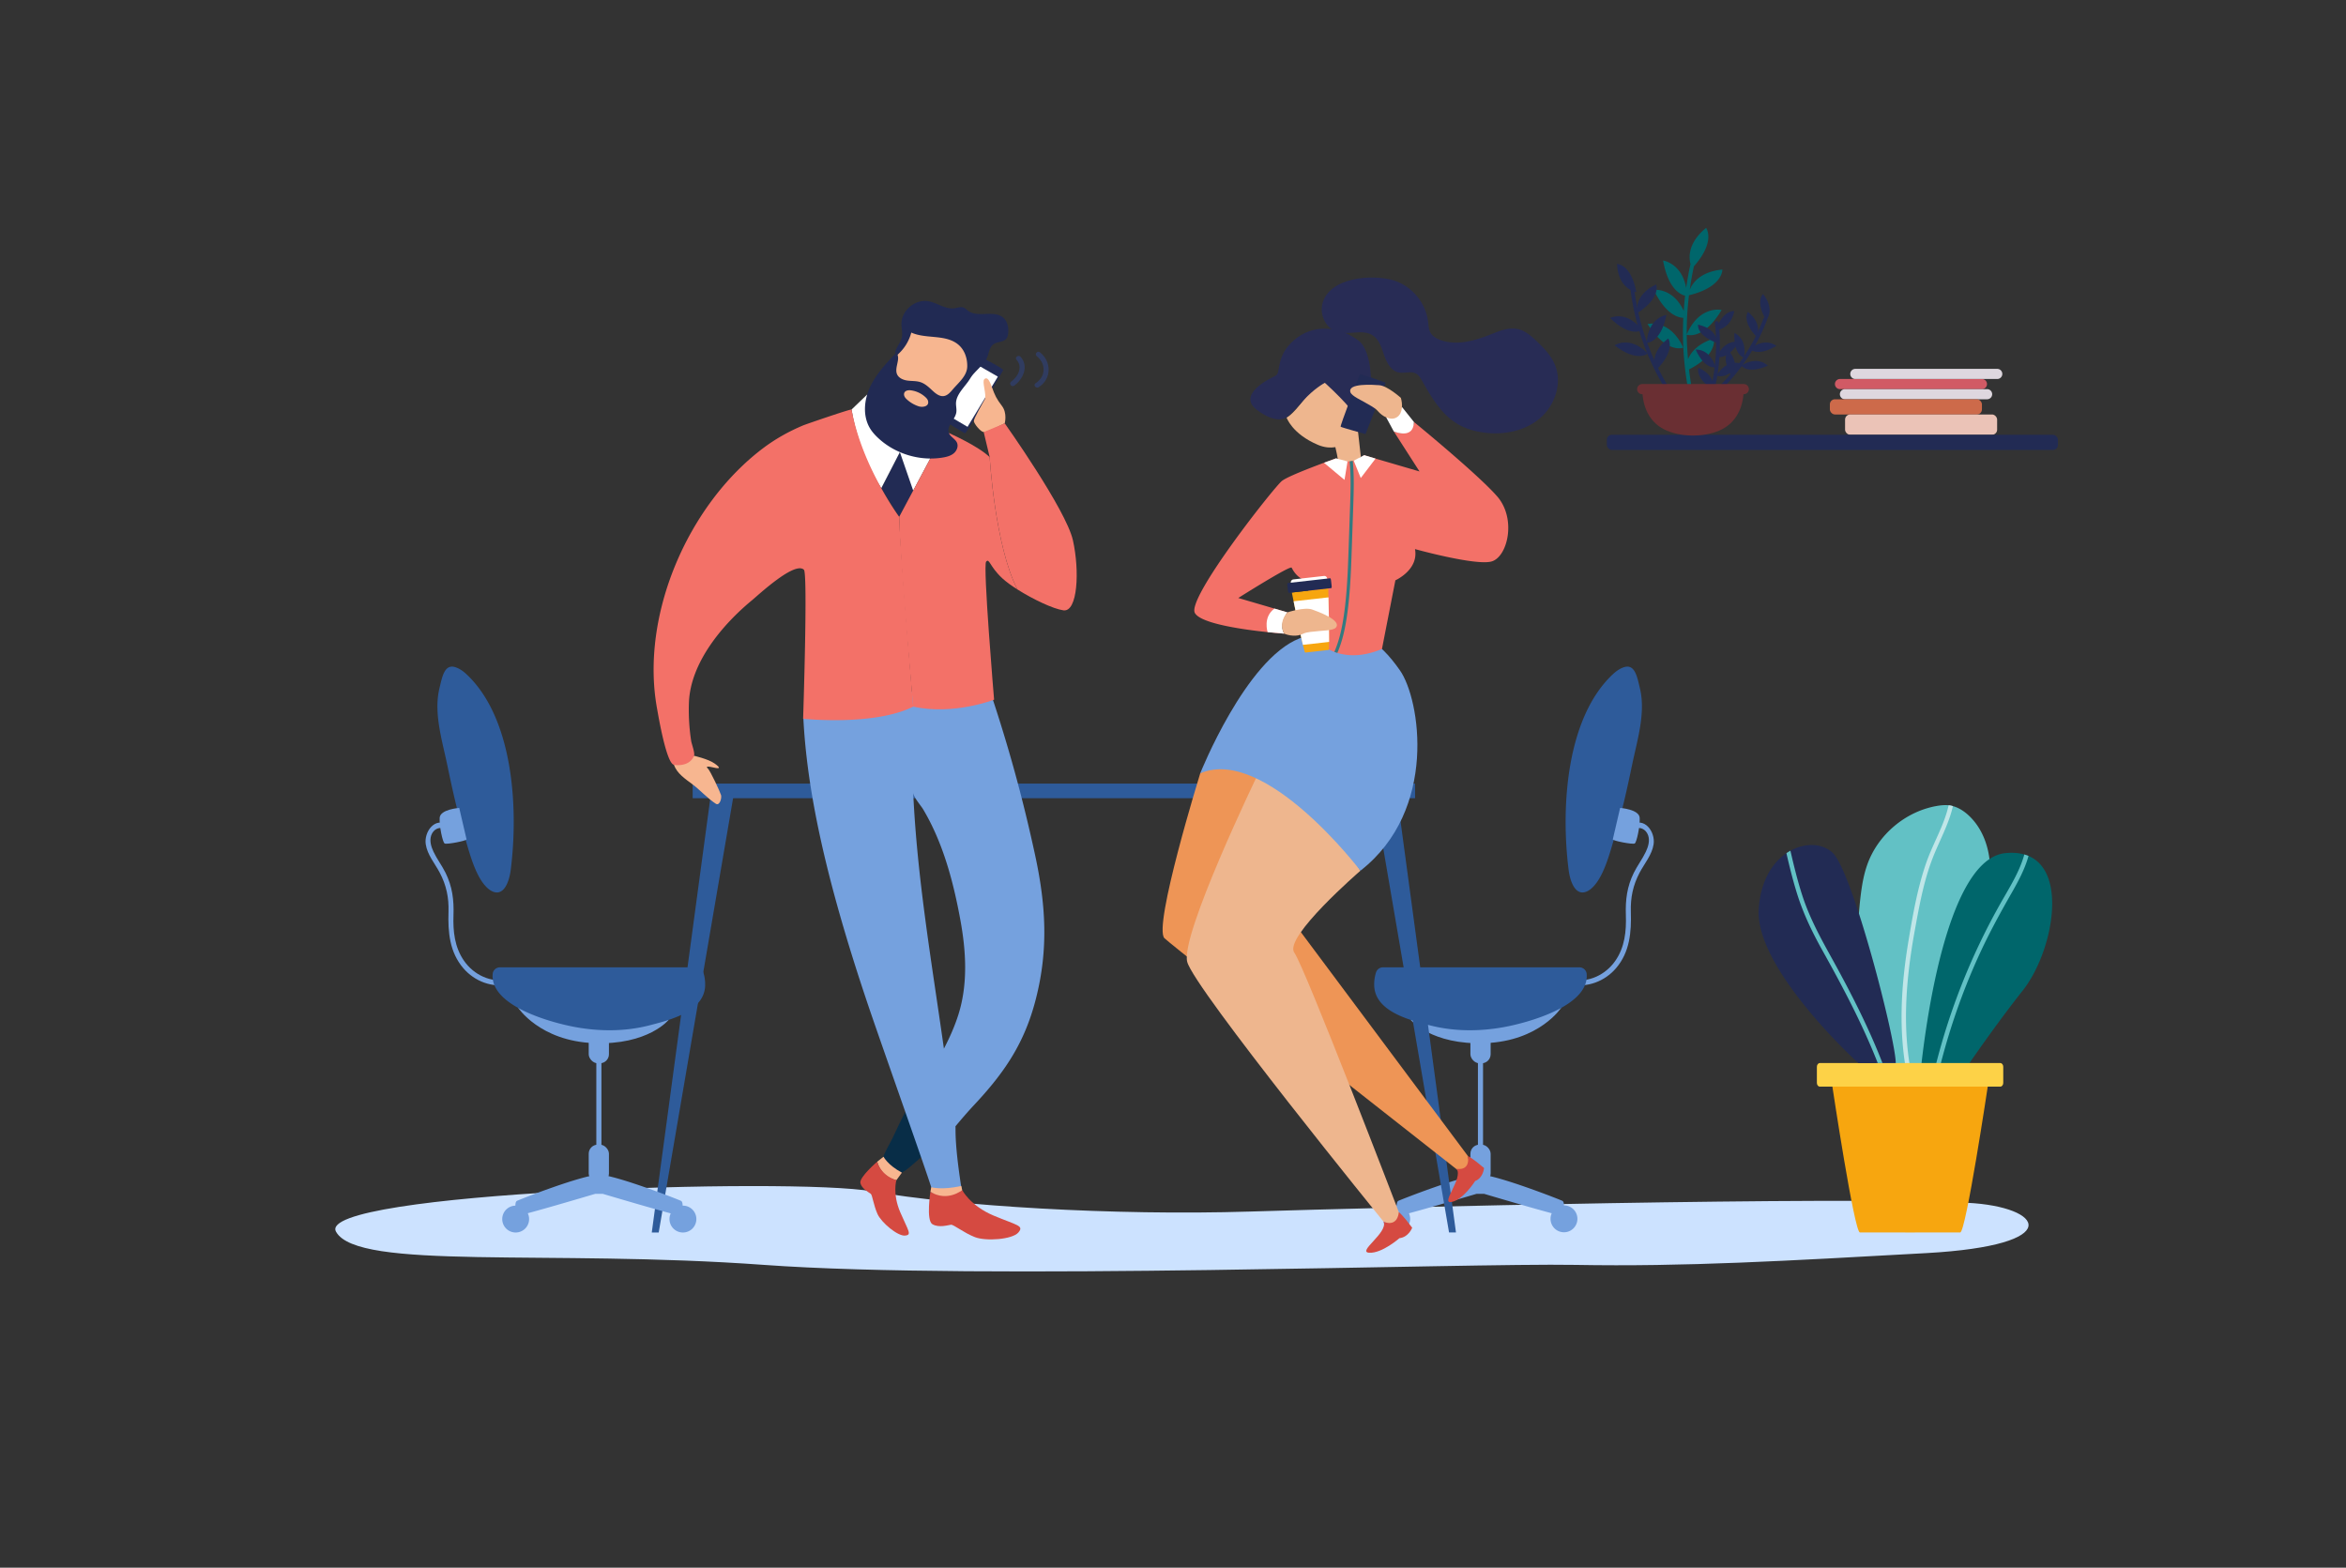 <svg id="Layer_1" data-name="Layer 1" xmlns="http://www.w3.org/2000/svg" viewBox="0 0 7806.8 5217.07"><rect x="0" y="0" width="7806.8" height="5217.07" fill="#333333" stroke="none"/><defs><style>.cls-1{fill:#cce2ff;}.cls-2{fill:#00666b;}.cls-3{fill:#222b54;}.cls-4{fill:#d15a65;}.cls-5{fill:#ded7df;}.cls-6{fill:#cd6a4a;}.cls-7{fill:#ebc3b7;}.cls-8{fill:#6a2f33;}.cls-9{fill:#2e5b9a;}.cls-10{fill:#75a1de;}.cls-11{fill:#00656a;}.cls-12{fill:#62c1c5;}.cls-13{fill:#c0e6e8;}.cls-14{fill:#fdd247;}.cls-15{fill:#f7a60f;}.cls-16{fill:#ee9556;}.cls-17{fill:#eeb68e;}.cls-18{fill:#282c55;}.cls-19{fill:#d54a41;}.cls-20{fill:#f37168;}.cls-21{fill:#fff;}.cls-22{fill:#337a80;}.cls-23{fill:#082d47;}.cls-24{fill:#f7b690;}.cls-25{fill:#212a53;}.cls-26{fill:#303c60;}</style></defs><path class="cls-1" d="M6546.65,4002.78c-439.12-21.46-1933,14.9-2387.28,29.08s-981.69-18.71-1255.63-67.07-1857.4,4.12-1785.54,134.14,705.5,58.16,1424.07,110.42,2334.64-6.53,2699.18,0,698.81-13.06,1168.58-39.19S6801.19,4015.22,6546.65,4002.78Z"/><path class="cls-2" d="M5731.41,897.05c-72.56,7-98.89,43.9-108.38,67.12,3.65-26.25,8.12-52.29,13.86-77.92,73.68-83.46,40.51-127.88,40.51-127.88-60.09,49.06-57.86,97.15-51.88,120.39-6,26.18-10.58,52.76-14.42,79.52-14.71-82.5-76.88-91.39-76.88-91.39,16.89,94.28,57.42,113.33,73.31,117.2-2,16.78-3.37,33.63-4.5,50.52-36.15-78.46-99.95-70-99.95-70,38.76,80.32,79.74,92.3,98.41,93.14a1054.11,1054.11,0,0,0,27.93,293.41c1.91,7.91,14.11,4.56,12.2-3.36a1022,1022,0,0,1-21.16-118.26c97.08-50.17,82.79-103,82.79-103-53.16,16.89-76.11,45.2-86,68.65-2.33-27-4-54.07-4.23-81.21,5.76,1.82,57.77,14.91,116-82.47,0,0-73.64-16.74-116.06,81.13a1027.87,1027.87,0,0,1,7.48-130C5734.66,954.64,5731.41,897.05,5731.41,897.05Z"/><path class="cls-2" d="M5482.5,1078.43c65,101.28,119.15,78.56,119.15,78.56C5556.2,1059.13,5482.5,1078.43,5482.5,1078.43Z"/><path class="cls-3" d="M5868.52,1059.65c-33.35,90.31-91.47,174.8-162.28,240.21-6,5.54,3,14.47,8.94,9,72.4-66.88,131.48-153.57,165.54-245.8C5883.55,1055.36,5871.33,1052.06,5868.52,1059.65Z"/><path class="cls-3" d="M5816.5,1037.84s-21.9,29.06,29.06,83.58C5845.56,1121.42,5868.39,1080.06,5816.5,1037.84Z"/><path class="cls-3" d="M5763.15,1253.81s31-35.65-10.89-87.82C5752.26,1166,5724.75,1189.82,5763.15,1253.81Z"/><path class="cls-3" d="M5877.75,1066.09s31-35.66-10.92-87.82C5866.83,978.27,5839.33,1002.1,5877.75,1066.09Z"/><path class="cls-3" d="M5823.33,1161.44s23.66,27.65,87.88-10.36C5911.21,1151.08,5875.75,1119.87,5823.33,1161.44Z"/><path class="cls-3" d="M5771.56,1108.06c-3.55,74.54,32,82.52,32,82.52C5815.73,1124.8,5771.56,1108.06,5771.56,1108.06Z"/><path class="cls-3" d="M5794.27,1216.59s20.14,30.32,88.49.35C5882.76,1216.94,5851.33,1181.67,5794.27,1216.59Z"/><path class="cls-3" d="M5706.72,1074.82c11.08,96.58-1.39,197.82-34.73,289.35-2.79,7.66,9.43,11,12.2,3.37,33.62-92.31,46.35-195.36,35.18-292.72C5718.45,1066.83,5705.79,1066.74,5706.72,1074.82Z"/><path class="cls-3" d="M5650.6,1080.44s-6.22,35.86,64,61.12C5714.6,1141.56,5716.05,1094.34,5650.6,1080.44Z"/><path class="cls-3" d="M5651.93,1223.79s-13.61,33.76,49.76,73.18C5701.69,1297,5713,1251.1,5651.93,1223.79Z"/><path class="cls-3" d="M5709.25,1098.26s47.18,2.27,62.23-62.91C5771.48,1035.35,5735.74,1028.49,5709.25,1098.26Z"/><path class="cls-3" d="M5713.09,1187.31s33.67,13.81,73.47-49.32C5786.56,1138,5740.76,1126.4,5713.09,1187.31Z"/><path class="cls-3" d="M5642.66,1163.44c30.86,68,66.1,58.84,66.1,58.84C5689.61,1158.18,5642.66,1163.44,5642.66,1163.44Z"/><path class="cls-3" d="M5712.4,1249.65s31.75,17.78,78.89-40.08C5791.29,1209.57,5747.23,1192.54,5712.4,1249.65Z"/><path class="cls-3" d="M5437.76,957.65c-.9-8-13.56-8.09-12.65,0,14.19,125.63,60.15,251.28,129.47,357.4,4.44,6.78,15.4.45,10.93-6.39C5497.39,1204.39,5451.72,1081.21,5437.76,957.65Z"/><path class="cls-4" d="M6595.26,1261.25H6123a16.87,16.87,0,0,0,0,33.74h472.28a16.87,16.87,0,0,0,0-33.74Z"/><path class="cls-5" d="M6645.86,1227.52H6173.58a16.87,16.87,0,0,0,0,33.73h472.28a16.87,16.87,0,1,0,0-33.73Z"/><path class="cls-5" d="M6612.12,1295H6139.85a16.87,16.87,0,1,0,0,33.73h472.27a16.87,16.87,0,1,0,0-33.73Z"/><rect class="cls-6" x="6089.25" y="1328.72" width="506.01" height="50.6" rx="16.87"/><rect class="cls-7" x="6139.85" y="1379.32" width="506.01" height="67.47" rx="16.87"/><rect class="cls-3" x="5347.1" y="1446.79" width="1501.16" height="50.6" rx="16.87"/><path class="cls-8" d="M5465.17,1295c0,55.26,21.29,107.89,72.41,133.78,52.14,26.41,130.76,27.29,185,3.52,55.63-24.37,79.92-78.65,79.92-137.3H5465.17Z"/><path class="cls-8" d="M5802.51,1278.12H5465.17a16.87,16.87,0,1,0,0,33.73h337.34a16.87,16.87,0,1,0,0-33.73Z"/><path class="cls-3" d="M5448.94,1041.66c80.57-52.1,62.31-95.18,62.31-95.18C5433.37,983,5448.94,1041.66,5448.94,1041.66Z"/><path class="cls-3" d="M5510.41,1232.48c67.86-67.83,41-106.13,41-106.13C5482.88,1178.35,5510.41,1232.48,5510.41,1232.48Z"/><path class="cls-3" d="M5380.9,878.35c4.22,85.9,64.44,93.75,64.44,93.75C5427.68,877.8,5380.9,878.35,5380.9,878.35Z"/><path class="cls-3" d="M5357.8,1058.17c68.24,67.44,106.37,40.33,106.37,40.33C5411.77,1030.31,5357.8,1058.17,5357.8,1058.17Z"/><path class="cls-3" d="M5479.79,1141s46.78,1.14,65.61-92.94C5545.4,1048.08,5485.08,1055.18,5479.79,1141Z"/><path class="cls-3" d="M5372.75,1149.18c75.89,58.7,110.46,27.18,110.46,27.18C5423,1115,5372.75,1149.18,5372.75,1149.18Z"/><rect class="cls-9" x="2304.99" y="2607.67" width="2403.99" height="48.67"/><polygon class="cls-9" points="2168.91 4101.55 2191.98 4101.55 2441.06 2647.31 2364.95 2647.31 2168.91 4101.55"/><rect class="cls-10" x="4893.09" y="3412.25" width="67.32" height="126.23" rx="30.24"/><path class="cls-10" d="M4918.1,3428.5v482.74c0,10.94,17,11,17,0V3428.5C4935.11,3417.55,4918.1,3417.53,4918.1,3428.5Z"/><path class="cls-10" d="M4693.67,3393.21s68.16,85.25,249.28,78.19S5196,3352.69,5196,3352.69,5000,3441.83,4693.67,3393.21Z"/><path class="cls-10" d="M5427.65,2746.19c-9,6.11-.51,20.85,8.59,14.68,18.95-12.84,41-2,48.24,18.92,6.28,18.22.26,38-7.55,54.6-11.47,24.32-28.14,46-40.06,70.12-22.63,45.9-28.24,90.15-26.48,140.82,1.87,53.81-3.56,107-35.29,152.4-32.6,46.67-89.09,73.54-145.69,62-10.68-2.19-15.25,14.21-4.52,16.4,56.85,11.63,115-10,152.68-53.93,46.05-53.72,51.49-120.18,49.43-187.81-1.44-47.35,7.05-88.24,29.18-130.28,16.12-30.64,41.17-59.27,46.53-94.41C5509.05,2768,5471.76,2716.28,5427.65,2746.19Z"/><path class="cls-9" d="M5404.21,2220.34c-12.45,4-24.38,11.69-35.7,22.16-154.45,142.85-175.57,438.06-148.64,651.95,5.27,41.8,24.19,91.19,63.6,70.73a58.73,58.73,0,0,0,8.6-5.52c44.87-34.52,66.52-127,83.89-185.34,22.51-75.63,39.47-153.48,55.7-231.28,16.87-80.9,45.19-170.88,25.49-252.51C5448.14,2253.21,5440.81,2208.68,5404.21,2220.34Z"/><path class="cls-9" d="M5280,3241c-1.08-12.48-11.85-21.89-24.38-21.89H4602.36a24.42,24.42,0,0,0-23.33,16.87,130.82,130.82,0,0,0-6.07,43.76,88.14,88.14,0,0,0,8.7,36.12c28.78,59.64,122,82.2,177.17,96.45,79.92,20.63,164.75,20.5,245.66,5.75,74-13.49,284.72-68.22,275.52-176.83A1.79,1.79,0,0,1,5280,3241Z"/><path class="cls-11" d="M5367.17,2792.61l-.13.53C5367.09,2792.92,5367.14,2792.74,5367.17,2792.61Z"/><path class="cls-11" d="M5367.17,2792.61c.07-.27.07-.24,0,0Z"/><path class="cls-10" d="M5391.34,2688.6l-25.45,109.06,1.06-4.18c0-.16.06-.21.09-.34l.13-.53c.07-.24.07-.27,0,0s-.08.31-.13.53-.05.21-.09.34c-1.06,4.18,67.33,18,73.36,13.28s17.64-56.8,16.06-85.2S5391.34,2688.6,5391.34,2688.6Z"/><path class="cls-11" d="M5367,2793.14c.05-.22.1-.4.13-.53Z"/><path class="cls-11" d="M5367,2793.48c0-.13.06-.22.09-.34,0,.13-.05.18-.09.34Z"/><path class="cls-11" d="M5367.17,2792.61c.07-.27.07-.24,0,0Z"/><path class="cls-11" d="M5367.17,2792.61l-.13.53C5367.09,2792.92,5367.14,2792.74,5367.17,2792.61Z"/><path class="cls-10" d="M5199.22,3996.29c-9.53-4.81-213.19-84.52-272.56-87.29a1.26,1.26,0,0,0-.51,0l-.51,0c-59.38,2.84-263,82.55-272.56,87.36-10.25,5.17-3.42,45.89,3.41,48.47S4913.26,3973,4913.26,3973H4939s249.94,74.32,256.77,71.73S5209.47,4001.46,5199.22,3996.29Z"/><path class="cls-10" d="M5204.45,4011.38a44.71,44.71,0,1,0,44.7,44.7A44.7,44.7,0,0,0,5204.45,4011.38Z"/><path class="cls-10" d="M4647.85,4011.38a44.71,44.71,0,1,0,44.71,44.7A44.7,44.7,0,0,0,4647.85,4011.38Z"/><rect class="cls-10" x="4893.09" y="3809.21" width="67.32" height="126.23" rx="30.24"/><rect class="cls-10" x="1959.07" y="3412.25" width="67.32" height="126.23" rx="30.24"/><path class="cls-10" d="M2001.38,3428.5v482.74c0,10.94-17,11-17,0V3428.5C1984.37,3417.55,2001.38,3417.53,2001.38,3428.5Z"/><path class="cls-10" d="M2225.8,3393.21s-68.15,85.25-249.27,78.19-253.08-118.71-253.08-118.71S1919.47,3441.83,2225.8,3393.21Z"/><path class="cls-10" d="M1491.83,2746.19c9,6.11.5,20.85-8.59,14.68-19-12.84-41-2-48.24,18.92-6.29,18.22-.27,38,7.54,54.6,11.47,24.32,28.15,46,40.07,70.12,22.63,45.9,28.24,90.15,26.47,140.82-1.87,53.81,3.57,107,35.3,152.4,32.6,46.67,89.09,73.54,145.68,62,10.69-2.19,15.26,14.21,4.53,16.4-56.85,11.63-115-10-152.69-53.93-46-53.72-51.49-120.18-49.43-187.81,1.45-47.35-7-88.24-29.18-130.28-16.12-30.64-41.17-59.27-46.52-94.41C1410.42,2768,1447.71,2716.28,1491.83,2746.19Z"/><path class="cls-9" d="M1515.26,2220.34c12.45,4,24.38,11.69,35.71,22.16,154.45,142.85,175.57,438.06,148.63,651.95-5.26,41.8-24.18,91.19-63.6,70.73a58.64,58.64,0,0,1-8.59-5.52c-44.87-34.52-66.52-127-83.89-185.34-22.52-75.63-39.48-153.48-55.7-231.28-16.88-80.9-45.2-170.88-25.49-252.51C1471.34,2253.21,1478.67,2208.68,1515.26,2220.34Z"/><path class="cls-9" d="M1639.49,3241c1.08-12.48,11.85-21.89,24.38-21.89h653.25a24.42,24.42,0,0,1,23.33,16.87,130.56,130.56,0,0,1,6.06,43.76,88,88,0,0,1-8.69,36.12c-28.79,59.64-122,82.2-177.18,96.45-79.92,20.63-164.75,20.5-245.66,5.75-74-13.49-284.71-68.22-275.51-176.83A1.79,1.79,0,0,1,1639.49,3241Z"/><path class="cls-11" d="M1552.3,2792.61c0,.12.07.28.14.53C1552.38,2792.92,1552.34,2792.74,1552.3,2792.61Z"/><path class="cls-11" d="M1552.3,2792.61c-.07-.27-.06-.24,0,0Z"/><path class="cls-10" d="M1528.14,2688.6l25.45,109.06-1.07-4.18c0-.16,0-.21-.08-.34s-.11-.41-.14-.53h0c0,.13.08.31.14.53l.08.34c1.06,4.18-67.33,18-73.36,13.28s-17.63-56.8-16.06-85.2S1528.14,2688.6,1528.14,2688.6Z"/><path class="cls-11" d="M1552.44,2793.14c-.06-.22-.1-.4-.14-.53C1552.33,2792.73,1552.37,2792.89,1552.44,2793.14Z"/><path class="cls-11" d="M1552.52,2793.48l-.08-.34c0,.13,0,.18.08.34Z"/><path class="cls-11" d="M1552.3,2792.61c-.07-.27-.06-.24,0,0Z"/><path class="cls-11" d="M1552.3,2792.61c0,.12.07.28.14.53C1552.38,2792.92,1552.34,2792.74,1552.3,2792.61Z"/><path class="cls-10" d="M1720.26,3996.29c9.53-4.81,213.18-84.52,272.56-87.29a1.26,1.26,0,0,1,.51,0l.51,0c59.37,2.84,263,82.55,272.56,87.36,10.25,5.17,3.41,45.89-3.42,48.47S2006.21,3973,2006.21,3973h-25.77s-249.94,74.32-256.77,71.73S1710,4001.46,1720.26,3996.29Z"/><path class="cls-10" d="M1716,4012.17a44.71,44.71,0,1,1-44.71,44.71A44.7,44.7,0,0,1,1716,4012.17Z"/><path class="cls-10" d="M2272.56,4012.17a44.71,44.71,0,1,1-44.7,44.71A44.71,44.71,0,0,1,2272.56,4012.17Z"/><rect class="cls-10" x="1959.07" y="3809.21" width="67.32" height="126.23" rx="30.24"/><polygon class="cls-9" points="4572.9 2647.14 4821.99 4101.38 4845.05 4101.38 4649.01 2647.14 4572.9 2647.14"/><path class="cls-12" d="M6498.72,2682.64a82.71,82.71,0,0,0-10.63-2.29c-1.18-.2-2.42-.33-3.67-.46-13.19-1.38-26.57,0-39.76,2.29C6341.2,2700.36,6250,2777,6214.32,2875.79c-12.67,35-18.7,72.1-23.1,109.1a1323,1323,0,0,0,66.46,595.39l92.11,14.69,15.68,2.5,31,4.92c2.36-78.21,11.09-156.87,36.22-230.94,25.58-75.19,67.44-143.61,105.36-213.35s72.82-143.22,82.4-222-9.51-164.8-66.65-220C6538.22,2701,6519.52,2688.29,6498.72,2682.64Z"/><path class="cls-2" d="M6750.32,2848.43a119.89,119.89,0,0,0-14-4.85c-17.85-5.19-38.58-6.89-62.46-4.6-225.16,21.79-285.72,759.21-285.72,759.21l39.83,4.26,14.69,1.58,61.41,6.56s114.75-172.42,227.07-314.33C6828.33,3173.51,6883,2904.72,6750.32,2848.43Z"/><path class="cls-13" d="M6484.42,2679.89c-14.76,66.59-52.09,127-74.53,191.57-28.67,82.47-44.15,170.64-58.52,256.52-25.92,154.64-35.69,313.47-1.58,467q4.72,21.66,10.76,43.11c2.56,9.12,16.8,5.24,14.24-3.94-3.41-12.2-6.49-24.41-9.32-36.67-37.85-165.07-23.75-336.11,6.5-501.77,14.83-81.41,29.92-165.06,60.23-242.35,22.43-57.08,53.14-111.27,66.52-170.71a82.71,82.71,0,0,0-10.63-2.29C6486.91,2680.15,6485.67,2680,6484.42,2679.89Z"/><path class="cls-12" d="M6665.76,2991.06A2169.89,2169.89,0,0,0,6428,3602.45l14.69,1.58c33.59-148.73,82.21-293.86,146.18-432.35,32.08-69.55,68.75-136.33,106.74-202.73,22.11-38.71,43-78.33,54.71-120.52a119.89,119.89,0,0,0-14-4.85C6722.11,2895.8,6693,2943.69,6665.76,2991.06Z"/><path class="cls-14" d="M6656.44,3537.68H6055.86c-5.4,0-9.83,5.58-9.83,12.42v53.64c0,6.83,4.43,12.42,9.83,12.42h600.58c5.4,0,9.83-5.59,9.83-12.42V3550.1C6666.27,3543.26,6661.84,3537.68,6656.44,3537.68Z"/><path class="cls-15" d="M6097.68,3616.16s72.76,484.79,91.54,485.21c10.21.22,93.25.21,166.93.14s156.72.08,166.92-.14c18.79-.42,91.55-485.21,91.55-485.21H6097.68Z"/><path class="cls-3" d="M5958.06,2831.05a147.59,147.59,0,0,0-13.32,8.2c-46.91,31.82-86.14,92.5-92.25,185.6-13.12,200.1,331.32,512.85,331.32,512.85h124.65c0-78.53-143-636.19-209.94-699.7C6065.65,2806.77,6008.9,2803,5958.06,2831.05Z"/><path class="cls-12" d="M5997,2978.33c-15.55-48.35-27.69-97.75-39-147.28a147.59,147.59,0,0,0-13.32,8.2c10.63,46.25,22,92.31,36.28,137.51,20.93,66.26,50.32,126.69,84.11,187.24,67.7,121.31,132.72,244.32,183.56,373.7h15.68c-48.41-124.46-109.89-243.21-174.71-359.92C6053.64,3112.83,6019.86,3049.32,5997,2978.33Z"/><path class="cls-16" d="M4200.47,2929.8l-16.88-348.14s-97.74-77.58-189.59-8.19c0,0-158.21,512-118.91,548.89s990.16,783,990.16,783,37.15,17.54,19.42-58.44Z"/><path class="cls-17" d="M4518.37,1430.49c6.28-14,7.73-27.76,3.05-37.86-17.28-37.3-74.92-84.59-93.29-105.77s-38.95-23.24-85.75,38.71-61.16,63.57-61.16,63.57,17.78,54.68,104.76,91.4c20.72,8.75,40.22,10.4,57.7,7.41,3.57,15.47,7.42,33.07,8.24,40.39,1.62,14.36,55,22.88,76.54-8.61l-10.05-89.26Z"/><path class="cls-18" d="M4521.38,1133.93c-65.14-49.35-151.76-57-215.32-1.93s-41.47,109.31-62.19,118.91-128.15,62.38-61.41,113,98.76,25.23,98.76,25.23,16.28-11.47,53.69-53.85,73.88-61.44,73.88-61.44c160,147,109.62,156.62,109.62,156.62C4566.07,1427.74,4586.52,1183.28,4521.38,1133.93Z"/><path class="cls-18" d="M5113.57,1135.22c-18.35-17.44-38.45-35-63.2-40.31-30.6-6.6-61.51,6.67-90.57,18.3-52.72,21.09-112,37.67-165.5,18.73-14.22-5-28.33-13.25-35.13-26.7-5.3-10.47-5.48-22.64-6.82-34.29-7.12-62.05-53-118-112.41-137.13-70.86-22.84-219.28-12.25-239.82,79-8.41,37.33,13.08,80.62,49.68,91.8,38.46,11.74,84.65-10.5,118.3,11.52,21.91,14.34,29.61,42.12,38.15,66.87s23.18,51.75,48.89,56.68c19,3.65,40.24-5.88,57.11,3.52,9.14,5.09,14.69,14.68,19.81,23.81,30.95,55.21,64.73,112.69,119.38,144.62,26.36,15.4,56.31,23.94,86.57,28,65.66,8.74,136.49-4.94,186.85-48s75-118.18,49-179.11C5160.89,1182.26,5137.41,1157.89,5113.57,1135.22Z"/><path class="cls-17" d="M4307,3170.08c-36.3-51,220.07-272.45,220.07-272.45-114-198.16-343.51-316-343.51-316S3927.4,3111.89,3950.72,3201s653.5,864.74,653.5,864.74c77.32,34.93,50.72-32,50.72-32S4343.32,3221,4307,3170.08Z"/><path class="cls-19" d="M4654.94,4033.73c-6,53.34-50.72,32-50.72,32,15.58,36.55-90.28,100.95-47.59,103.22s100.2-48.41,100.2-48.41c31-3.48,42.51-34.84,42.51-34.84C4668,4043.25,4654.94,4033.73,4654.94,4033.73Z"/><path class="cls-19" d="M4846.91,3889.46c23.61,31.7-55.83,118.15-16.47,110.54s78.44-69.72,78.44-69.72c27.23-10.47,29.58-43.38,29.58-43.38-39.42-33.79-53.79-40-53.79-40C4893,3899.79,4846.91,3889.46,4846.91,3889.46Z"/><path class="cls-10" d="M4324.79,2124.33c-179.6,69.73-330.79,449.14-330.79,449.14,216.53-92.82,533.1,324.16,533.1,324.16,258.77-202.1,198.89-570.88,131.52-666.74S4504.39,2054.61,4324.79,2124.33Z"/><path class="cls-20" d="M4705.17,1404.26s-1,53.16-67.07,31.42l85.6,133.23-184.54-54a92.08,92.08,0,0,1-37.58,18.66,76.26,76.26,0,0,1-10.48,1.66c-13.43,1.3-28.9-.83-45.08-9.84,0,0-154.19,54.49-180.19,75.13s-316.36,388.76-289.8,439.08,297.48,69.07,297.48,69.07-33-34.05,10.6-70.79L4120.64,1990s173.19-109.52,177.67-100.84,18.25,36.3,53.77,45.56l11.42,176.49s24.81,38.48,76.84,58.14c3.26,1.17,6.57,2.34,10,3.43,37,11.33,86.21,12.74,148.4-13l44.68-228.58s78.31-34.76,65.23-103.9c0,0,199.87,55.44,254,41.4s84.8-142.17,19.34-217S4705.17,1404.26,4705.17,1404.26Z"/><path class="cls-21" d="M4612.42,1388.17l25.68,47.51s65.76,28.82,67.06-31.43l-41.1-51.59S4659.28,1388.2,4612.42,1388.17Z"/><path class="cls-15" d="M4420,1958.2l-121.12,13.63s2.31,11.62,5.88,29.21c7.9,39,22,107.81,30.86,145,3.72,15.66,6.5,25.74,7.5,25.68,2.37-.21,21.85-2.4,39.09-4.34s36.72-4.14,39.13-4.46c1-.16,1.45-10.61,1.61-26.71.31-38.23-1.22-108.4-2.15-148.24C4420.3,1970.05,4420,1958.2,4420,1958.2Z"/><path class="cls-21" d="M4405.37,1916.76l-101.46,11.42a9.89,9.89,0,0,0,2.21,19.65l101.46-11.42a9.89,9.89,0,1,0-2.21-19.65Z"/><path class="cls-21" d="M4241,2025.23c-39.32,28.52-22.73,78.44-22.73,78.44l55.2,5c-19-31.58,10.6-70.82,10.6-70.82Z"/><polygon class="cls-21" points="4405.82 1539.99 4474.11 1597.01 4484.24 1535.53 4446.02 1525.37 4405.82 1539.99"/><path class="cls-3" d="M4429,1929.3c-.32-2.85-1.62-5.06-2.89-4.92l-70.35,7.92-70.36,7.91c-1.27.15-2,2.59-1.72,5.44l2.51,22.36c.32,2.85,1.62,5.06,2.89,4.92l70.36-7.91,70.36-7.92c1.26-.14,2-2.59,1.72-5.44Z"/><polygon class="cls-21" points="4504.69 1533.07 4528.22 1590.77 4577.47 1526.11 4539.69 1514.68 4504.69 1533.07"/><path class="cls-21" d="M4304.74,2001c7.9,39,22,107.81,30.86,145l87.33-9.83c.31-38.23-1.22-108.4-2.15-148.24Z"/><path class="cls-22" d="M4491.1,1535.19c5,49.89,3.21,100.64,1.54,150l-4.76,138.67c-2.51,72.44-5.06,147.36-15.42,220.36-5.4,38.22-13.88,83.1-32.12,125.15,3.26,1.17,6.57,2.34,10,3.43,18.46-42.92,27.09-88.35,32.54-127.11,10.4-73.53,13-148.72,15.5-221.47l4.77-138.63c1.7-50,3.46-101.29-1.61-152A76.26,76.26,0,0,1,4491.1,1535.19Z"/><path class="cls-17" d="M4367.07,2028.51c-25.84-9.48-83,9.33-83,9.33-32.84,38.18-10.6,70.82-10.6,70.82s32.65,15.11,62.82.41c14.29-7,34.73-6.58,50.18-8.8,12.52-1.79,49.42-1.41,58.56-11.35C4467.71,2064.31,4383.1,2034.39,4367.07,2028.51Z"/><path class="cls-3" d="M4524.93,1245.79c-1.69,3.27-66.21,171.81-63.65,174.24s82.85,24.57,82.85,24.57l66.69-171.14S4526.61,1242.52,4524.93,1245.79Z"/><path class="cls-17" d="M4589.67,1281.89c-17-1.13-106.51-8.14-95.8,23.54,4.32,12.8,38.19,27.42,48.9,34.15,13.22,8.29,32,16.23,42.28,28.39,14.25,16.93,42.93,34.6,64.47,19.8,19-13,18.08-44.07,12.18-63.69C4661.7,1324.08,4617.13,1283.71,4589.67,1281.89Z"/><path class="cls-23" d="M3016.34,3695.07c13.5,50.9,42,90.88,58.72,146.92-15.16,13.15-47.74,44-64.67,54.68-20.81,13.16-71.67,33.76-79.3,1.61s25.95-84,39.09-110.88C2984,3759.1,2999.76,3721.81,3016.34,3695.07Z"/><path class="cls-10" d="M2673.28,2389.2c11.66,231,68.45,520.25,216.13,957.34,43.81,129.67,194.29,553.23,211,609.27,15.24,51.14,107.7,53,101.55,14.73-26.54-165.3-21.36-210.47-22.44-222.51,20.16-24,40.37-47.7,61.32-70.05,102.48-109.35,168.16-206.35,205.64-351.45,43-166.32,34-315.27-2.43-483.15-34.2-157.63-87.76-374.72-185.32-646.49-4.88-13.59-12.08-29.17-26.27-31.77-16.5-3-30.06,14.47-32.68,31s1.22,33.76-2.23,50.17c-5.69,27.1-30.61,46.84-57.2,54.54s-54.9,5.6-82.5,3.43l-303.11-23.85c-13.61-1.07-57.56,67.82-67.92,76.71A40.61,40.61,0,0,0,2673.28,2389.2Zm365.55,248.46c.71,15.1,25.47,42.79,33.05,55.52,66.91,112.44,100.89,242.48,124,368.55,19,103.73,25.54,213.41-6.79,315.25-12.39,39-29.06,76.37-48,112.68C3099.94,3199,3052.24,2925.26,3038.83,2637.66Z"/><path class="cls-24" d="M3037.32,1076.18c9.52-.6,198.14,62.49,198.14,62.49s3,61.71-3.8,84.37-76.6,120.79-90.27,131.21-146.07-61.14-160.74-86.69,5.93-86.83,5.93-86.83S3027.81,1076.79,3037.32,1076.18Z"/><path class="cls-3" d="M3276,1194.11s64.37,33.18,62.4,37.63S3216.28,1442.6,3211.64,1442s-75.85-46-75.85-46l126.7-233.83Z"/><polygon class="cls-21" points="3238.83 1227.54 3267.21 1203.3 3255.26 1215.84 3320.59 1253.39 3219.73 1420.43 3157.23 1383.73 3173.82 1327.02 3238.83 1227.54"/><path class="cls-24" d="M3001.26,3902.33l-18.39,25.21S2933.42,3920,2919,3866l21.26-16.69S2952.72,3876.21,3001.26,3902.33Z"/><polygon class="cls-3" points="3017.91 1529.1 3038.83 1632.56 2992.24 1719.92 2932.64 1624.53 2994.51 1504.6 3017.91 1529.1"/><path class="cls-21" d="M3095.72,1525.89l-56.89,106.67-44.32-128-61.87,119.93s-75.49-113.28-98.92-261.67l52-49.9Z"/><path class="cls-19" d="M3202,3960.46s26.59,52.21,104.71,84.94,102.12,33,82,56.29-108.27,29.62-145,15.13-70.63-42-79-41.11-41.11,11.34-62.23-2-6.33-107.64-6.33-107.64S3139.05,3992.4,3202,3960.46Z"/><path class="cls-24" d="M3275.47,1261.94c8.66-8.27,16,.26,25.6,27s14.72,37.82,33.16,62,9.2,57.82,9.2,57.82-58.84,30.76-69.95,29.26-32.09-27.89-32.82-36.48,28.6-58.4,36.16-72.54S3266.81,1270.21,3275.47,1261.94Z"/><path class="cls-24" d="M2309.53,2515.1s46.68,10.52,68,25.42,18.7,18.78-1.87,13.89-28.39-4.52-20.2,2.94,41.1,78.39,44,88.67-4.93,36.75-17.26,28.83c-28.25-18.13-51.48-45.11-78.49-65.26-23.1-17.23-51.08-35.55-60.93-64.33C2237.34,2529.44,2276.92,2536.65,2309.53,2515.1Z"/><path class="cls-20" d="M3570.29,1797.67c23,102.12,15.85,239.79-31.4,233.44-33.81-4.55-101.56-36.85-153-69.4-75.11-143.8-92.46-440.36-92.46-440.36L3273.48,1438l69.95-29.26S3547.24,1695.54,3570.29,1797.67Z"/><path class="cls-20" d="M3157.73,1441.17s96.89,42.42,135.67,80.18c0,0,17.35,296.56,92.46,440.36-20.45-12.93-38.33-25.91-50.49-37.2-42.76-39.7-42.73-68-53.86-55.34s26.55,459.21,26.55,459.21-134.55,52.71-269.23,23.28c0,0-44.54-478.68-46.59-631.74l121.08-227Z"/><path class="cls-20" d="M2538.39,1492.26c40.84-30.87,85.36-56.14,134.75-76.82,9.3-3.9,160-55.56,160.58-52.58,34.87,189.54,158.52,357.06,158.52,357.06,1.94,90.8,46.59,631.74,46.59,631.74-131.39,65.32-366.27,40.23-366.27,40.23s16-482.65,2.67-495.81c-30.2-29.66-151.76,84.08-172.29,101-98.54,81.27-205.3,207.71-210.39,340.93a680,680,0,0,0,7.48,127.73c1.45,9.6,13.16,40.36,9.5,49.35-16.2,39.78-66.75,30.16-66.77,30.16-25.64-4.88-52.52-166.68-56.16-186.58C2129.7,2048,2289.2,1680.68,2538.39,1492.26Z"/><path class="cls-25" d="M2986.5,1180.66c-2,1.72-3.92,3.47-6,5.08a25.15,25.15,0,0,1-1.63-7.88l3.28-3.43A20.74,20.74,0,0,1,2986.5,1180.66Z"/><path class="cls-25" d="M2978.89,1177.86a25.15,25.15,0,0,0,1.63,7.88c2.06-1.61,4-3.36,6-5.08,8,17.47-9.53,43.6-1.87,63.64,5.2,13.59,20.69,20.25,35.1,22.2s29.38.74,43.21,5.25c15.72,5.12,28.13,17,40.24,28.28,10.48,9.75,23.17,19.94,37.35,18,12.12-1.64,21.12-11.64,29-21,19.69-23.4,48.6-45.75,49.17-77.57.52-29.55-10.23-59.42-35.2-76.84-42.83-29.87-103.33-14.51-151-35.87a148.73,148.73,0,0,1-46,73.89,20.74,20.74,0,0,0-4.33-6.23l-3.28,3.43c-.78-17.71,16.77-34.63,21.63-53.26,4-15.17-.84-31.12-.85-46.81,0-44.24,45.36-82.72,89-75.45,30.17,5,57.43,28,87.69,23.54,10.14-1.48,20.64-6,30.19-2.31,5.71,2.2,9.95,7,14.84,10.66,32.39,24.3,85.51-3.57,116.55,22.44,14.88,12.47,19.2,34,16.87,53.24-.73,6-2.13,12.26-5.91,17-9.69,12.22-29.42,9.46-42.29,18.27-11.82,8.08-15.12,23.66-19.2,37.39-6.93,23.34-28.65,40.52-45.57,59.36a113.87,113.87,0,0,0-13.61,18c-14.51,24.55-44.7,49.69-46.84,79.46-.8,11.23,2.69,22.58.8,33.67-4.21,24.57-33.7,45-24.46,68.12,5.23,13.12,21.28,19.31,26.86,32.29,5.19,12.09-.75,26.75-10.86,35.18s-23.42,11.84-36.4,14c-76.84,12.76-159.06-12.24-215.79-65.63-9.79-9.21-18.89-19.26-25.94-30.7-25.17-40.84-20.65-94.59-.48-138.12C2914.63,1246.08,2946.82,1211.46,2978.89,1177.86Z"/><path class="cls-19" d="M2919,3866s10.19,44.91,63.92,61.5c0,0-13.71,44.62,12.88,106.66s40.15,75.51,15.74,77.66-78.4-43-91.41-71.71-17.17-63.17-22.45-67.31-29.81-16.29-34.53-35.61S2919,3866,2919,3866Z"/><path class="cls-24" d="M3198.8,3946.61l3.17,13.85s-49.12,40.77-105.88,5.64l2.82-15.2S3133.68,3961.34,3198.8,3946.61Z"/><path class="cls-26" d="M3364.74,1270c22.93-16.4,39.89-48.44,18-72.51-7.3-8,6.12-18.16,13.37-10.2,28.14,30.87,9,74.56-21.12,96.08C3366.15,1289.64,3355.92,1276.28,3364.74,1270Z"/><path class="cls-26" d="M3446.09,1275.27c34.22-21.29,35.61-65.12,4-89.78-8.53-6.66,1.79-20,10.35-13.26,39.47,30.83,39.38,89.3-4.19,116.41C3447.17,1294.32,3436.89,1281,3446.09,1275.27Z"/><path class="cls-24" d="M3032.11,1299.07a88.48,88.48,0,0,1,47.62,22.69c3.61,3.37,7.05,7.23,8.37,12,5.31,19.2-18,22.57-30.81,18.46a106.93,106.93,0,0,1-38.82-22.38c-3.3-3-6.48-6.25-8.42-10.26s-2.51-8.89-.56-12.9C3013.21,1299,3023.67,1297.88,3032.11,1299.07Z"/></svg>